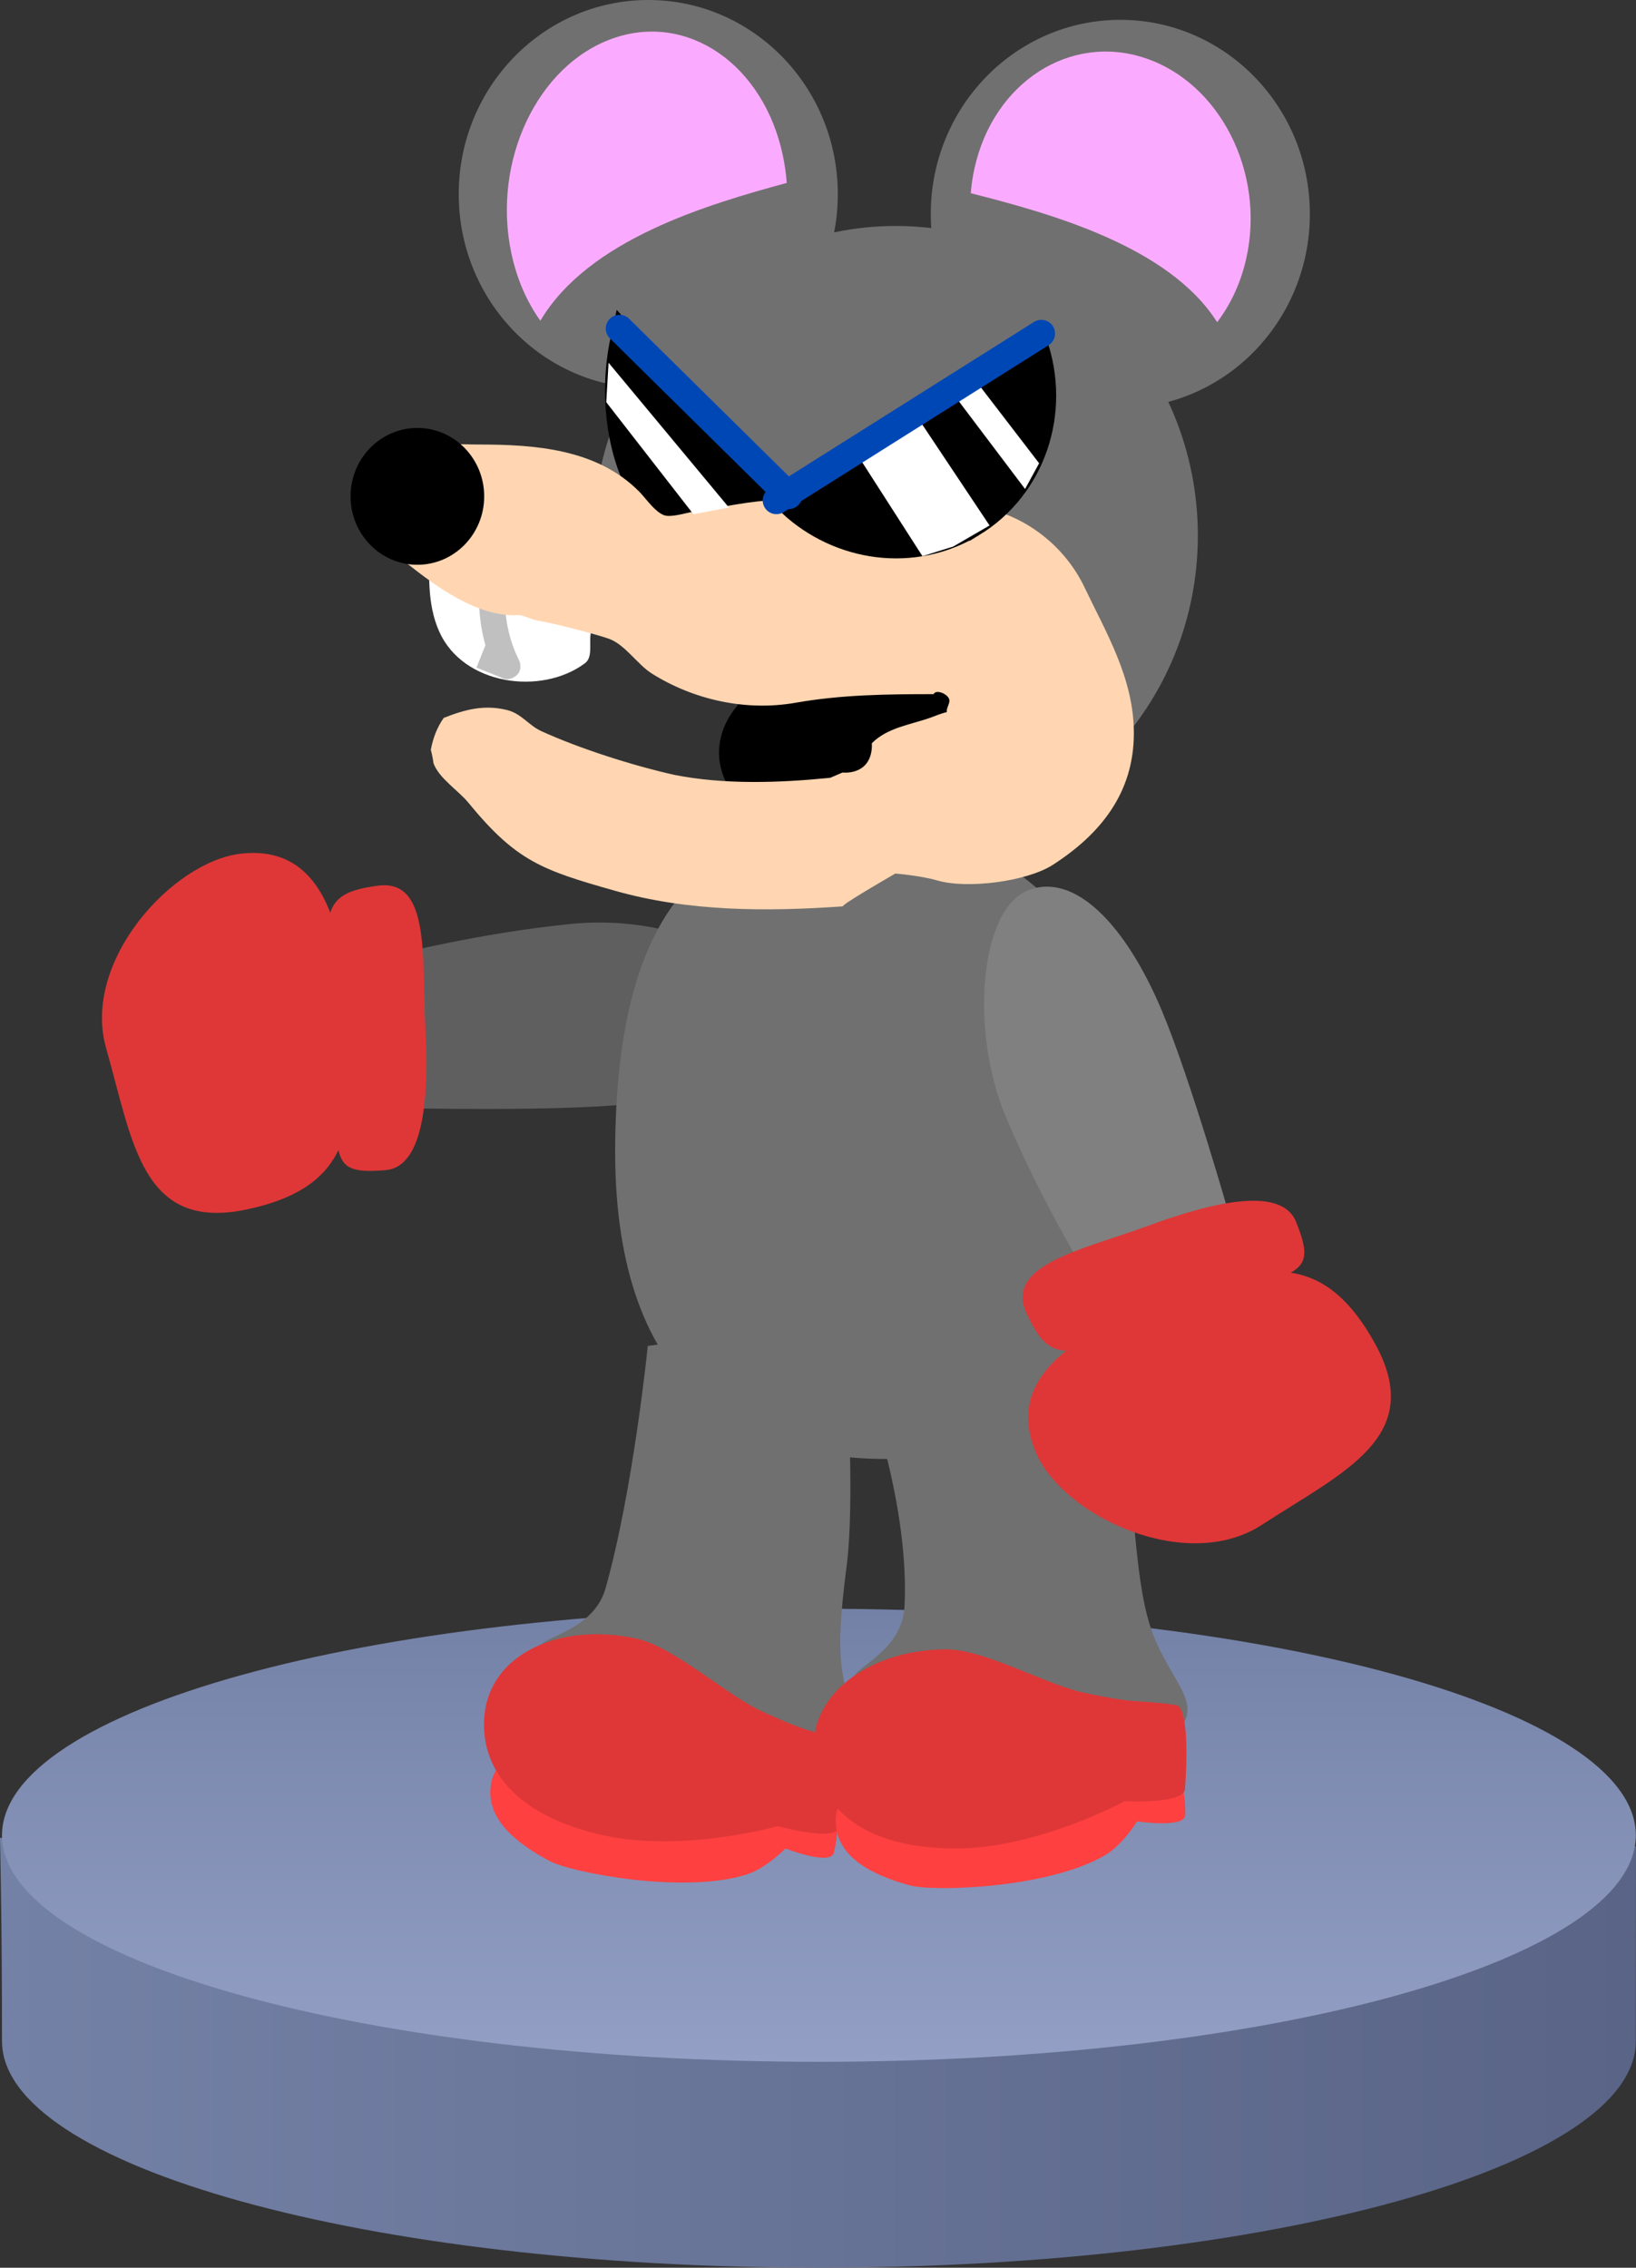 <svg version="1.1" xmlns="http://www.w3.org/2000/svg" xmlns:xlink="http://www.w3.org/1999/xlink" width="119.159" height="165.182" viewBox="0,0,119.159,165.182"><rect x="0" y="0" width="119.159" height="165.182" fill="#333333" stroke="none"/><defs><linearGradient x1="180.988" y1="247.167" x2="300.147" y2="247.167" gradientUnits="userSpaceOnUse" id="color-1"><stop offset="0" stop-color="#7481a6"/><stop offset="1" stop-color="#596486"/></linearGradient><linearGradient x1="240.634" y1="217" x2="240.634" y2="250" gradientUnits="userSpaceOnUse" id="color-2"><stop offset="0" stop-color="#7481a6"/><stop offset="1" stop-color="#939fc4"/></linearGradient></defs><g transform="translate(-180.988,-99.818)"><g data-paper-data="{&quot;isPaintingLayer&quot;:true}" fill-rule="nonzero" stroke-linejoin="miter" stroke-miterlimit="10" stroke-dasharray="" stroke-dashoffset="0" style="mix-blend-mode: normal"><path d="M181.134,248.5c0,-9.113 -0.147,-14.808 -0.147,-14.808l58.98,-4.359l60.179,4.982c0,0 -0.012,11.123 -0.012,14.185c0,9.113 -26.639,16.5 -59.5,16.5c-32.861,0 -59.5,-7.387 -59.5,-16.5z" data-paper-data="{&quot;origPos&quot;:null,&quot;index&quot;:null}" fill="url(#color-1)" stroke="none" stroke-width="0" stroke-linecap="butt"/><path d="M240.634,217c32.861,0 59.5,7.387 59.5,16.5c0,9.113 -26.639,16.5 -59.5,16.5c-32.861,0 -59.5,-7.387 -59.5,-16.5c0,-9.113 26.639,-16.5 59.5,-16.5z" data-paper-data="{&quot;origPos&quot;:null,&quot;index&quot;:null}" fill="url(#color-2)" stroke="none" stroke-width="0" stroke-linecap="butt"/><g data-paper-data="{&quot;index&quot;:null,&quot;origPos&quot;:null}"><g data-paper-data="{&quot;origPos&quot;:null,&quot;index&quot;:null,&quot;origRot&quot;:0}" stroke="none" stroke-width="0" stroke-linecap="butt"><path d="M236.608,172.955c0.364,3.699 -3.192,6.632 -9.965,7.299c-5.448,0.536 -16.167,0.283 -16.167,0.283l-0.966,-11.112c0,0 6.339,-1.645 13.112,-2.312c6.773,-0.667 13.621,2.144 13.986,5.843z" data-paper-data="{&quot;origRot&quot;:0,&quot;origPos&quot;:null}" fill="#5f5f5f"/><g data-paper-data="{&quot;origPos&quot;:null}" fill="#df3737"><path d="M198.923,187.923c-7.608,1.582 -8.25,-4.875 -10.208,-11.766c-1.794,-6.315 4.846,-13.604 9.835,-14.159c6.877,-0.765 7.666,7.327 8.009,13.883c0.343,6.556 -0.532,10.565 -7.636,12.042z" data-paper-data="{&quot;origRot&quot;:0,&quot;origPos&quot;:null}"/><path d="M209.074,185.051c-4.771,0.405 -3.171,-1.168 -3.909,-10.577c-0.648,-8.259 -0.978,-9.563 3.347,-10.142c3.866,-0.518 3.189,5.309 3.46,10.37c0.272,5.061 -0.111,10.113 -2.897,10.349z" data-paper-data="{&quot;origRot&quot;:0,&quot;origPos&quot;:null}"/></g></g><g data-paper-data="{&quot;origPos&quot;:null,&quot;index&quot;:null,&quot;origRot&quot;:0}" stroke="none" stroke-width="0" stroke-linecap="butt"><path d="M225.087,215.531c2.014,-7.105 3.083,-17.671 3.083,-17.671c0,0 3.862,-0.661 7.41,0.155c3.578,0.862 7.091,2.235 7.091,2.235c0,0 0.59,8.969 -0.023,13.681c-0.49,3.769 -0.543,5.673 -0.373,7.176c0.473,4.189 3.186,6.69 -0.829,7.973c-5.895,1.885 -10.545,1.243 -15.983,-1.714c-4.389,-2.387 -5.284,-4.683 -5.09,-7.612c0.048,-0.724 3.843,-1.15 4.714,-4.224z" data-paper-data="{&quot;origPos&quot;:null}" fill="#707070"/><path d="M216.79,229.572c0.585,-2.599 5.213,-3.771 10.337,-2.618c3.732,0.84 11.526,2.591 14.419,5.094c0.672,0.581 0.35,1.92 0.18,2.711c-0.214,0.996 -3.533,-0.296 -3.533,-0.296c0,0 -1.395,1.44 -2.817,1.892c-4.577,1.458 -12.78,-0.139 -14.356,-0.979c-2.405,-1.283 -4.829,-3.145 -4.23,-5.804z" data-paper-data="{&quot;origPos&quot;:null}" fill="#ff4040"/><path d="M216.257,225.942c-0.381,-5.471 5.351,-8.058 11.143,-6.754c2.694,0.607 6.529,4.108 9.037,5.264c3.873,1.786 3.38,1.233 6.393,2.372c0.816,0.309 -0.042,3.933 -0.719,6.12c-0.327,1.057 -4.471,-0.108 -4.471,-0.108c0,0 -6.953,1.964 -12.745,0.66c-5.792,-1.304 -8.406,-4.231 -8.638,-7.553z" data-paper-data="{&quot;origPos&quot;:null}" fill="#df3737"/></g><g data-paper-data="{&quot;origPos&quot;:null,&quot;index&quot;:null}" stroke="none" stroke-width="0" stroke-linecap="butt"><path d="M246.865,216.897c0.404,-7.374 -2.797,-15.994 -2.797,-15.994c0,0 4.497,-1.843 7.263,-2.351c3.505,-0.644 8.807,-0.601 8.807,-0.601c0,0 3.071,8.795 3.508,13.527c0.35,3.785 0.717,5.654 1.213,7.083c1.382,3.982 4.578,5.827 0.943,7.961c-5.337,3.134 -10.015,3.529 -15.969,1.839c-4.806,-1.365 -6.184,-3.408 -6.638,-6.308c-0.112,-0.717 3.496,-1.967 3.671,-5.157z" data-paper-data="{&quot;origPos&quot;:null}" fill="#707070"/><path d="M241.855,232.417c0,-2.664 4.257,-4.824 9.509,-4.824c3.826,0 11.814,-0.004 15.186,1.802c0.783,0.42 0.763,1.796 0.771,2.605c0.01,1.019 -3.512,0.487 -3.512,0.487c0,0 -1.045,1.711 -2.332,2.465c-4.145,2.428 -12.498,2.672 -14.221,2.198c-2.628,-0.723 -5.402,-2.007 -5.402,-4.733z" data-paper-data="{&quot;origPos&quot;:null}" fill="#ff4040"/><path d="M240.537,228.993c-1.573,-5.253 3.45,-9.037 9.387,-9.037c2.761,0 7.272,2.573 9.972,3.15c4.17,0.892 3.568,0.46 6.757,0.909c0.864,0.122 0.823,3.846 0.643,6.128c-0.087,1.103 -4.385,0.877 -4.385,0.877c0,0 -6.351,3.444 -12.288,3.444c-5.937,0 -9.13,-2.281 -10.086,-5.471z" data-paper-data="{&quot;origPos&quot;:null}" fill="#df3737"/></g><path d="M243.529,159.939c5.743,0 10.127,1.576 14.556,6.036c5.945,5.987 6.867,13.475 6.867,22.881c0,8.671 -8.748,17.236 -19.368,17.236c-10.619,0 -20.061,-5.142 -19.787,-23.208c0.268,-17.709 7.113,-22.945 17.732,-22.945z" data-paper-data="{&quot;origPos&quot;:null}" fill="#707070" stroke="none" stroke-width="0" stroke-linecap="butt"/><g data-paper-data="{&quot;origPos&quot;:null,&quot;index&quot;:null,&quot;origRot&quot;:0}" stroke="none" stroke-width="3.5" stroke-linecap="butt"><path d="M265.614,173.439c2.121,5.047 5.043,15.363 5.043,15.363l-10.332,4.203c0,0 -3.443,-5.571 -6.08,-11.845c-2.637,-6.274 -1.877,-15.018 1.55,-16.458c3.426,-1.44 7.182,2.463 9.819,8.737z" data-paper-data="{&quot;origRot&quot;:0,&quot;origPos&quot;:null}" fill="#808080"/><g data-paper-data="{&quot;origPos&quot;:null}" fill="#df3737"><path d="M281.124,197.661c3.758,6.802 -2.222,9.322 -8.228,13.227c-5.504,3.578 -14.429,-0.614 -16.432,-5.217c-2.761,-6.345 4.737,-9.487 10.9,-11.75c6.162,-2.263 10.251,-2.611 13.76,3.74z" data-paper-data="{&quot;origRot&quot;:0,&quot;origPos&quot;:null}"/><path d="M275.383,188.809c1.795,4.439 -0.18,3.374 -8.951,6.858c-7.7,3.058 -8.848,3.758 -10.678,-0.203c-1.636,-3.541 4.131,-4.614 8.886,-6.368c4.755,-1.754 9.695,-2.879 10.743,-0.287z" data-paper-data="{&quot;origRot&quot;:0,&quot;origPos&quot;:null}"/></g></g><g data-paper-data="{&quot;origPos&quot;:null}"><path d="M224.389,139.224c0,2.287 -0.082,4.535 -0.387,6.807c-0.095,0.706 0.162,1.671 -0.408,2.097c-3.175,2.371 -8.88,1.603 -10.62,-2.317c-0.901,-2.029 -0.722,-4.244 -0.722,-6.398c0,-6.027 6.787,-3.613 9.997,-2.33l0.724,0.289c1.417,0.289 1.417,1.851 1.417,1.851z" data-paper-data="{&quot;origPos&quot;:null,&quot;index&quot;:null}" fill="#ffffff" stroke="none" stroke-width="0.5" stroke-linecap="butt"/><path d="M218.318,138.222l-0.017,0.429c-0.622,3.111 -1,6.263 0.479,9.235c0.055,0.105 0.091,0.221 0.103,0.344c0.039,0.279 -0.01,0.675 -0.49,0.93c-0.02,0.011 -0.041,0.021 -0.062,0.031c-0.378,0.177 -0.67,0.099 -0.875,-0.037l-1.765,-0.706l0.652,-1.63c-0.792,-2.789 -0.469,-5.704 0.098,-8.539l-0.017,0.05c0,0 -0.054,-0.947 0.893,-1c0.947,-0.054 1,0.893 1,0.893z" data-paper-data="{&quot;origPos&quot;:null,&quot;index&quot;:null}" fill="#c0c0c0" stroke="none" stroke-width="0.5" stroke-linecap="butt"/><path d="M214.4,113.96c0,-7.81 6.181,-14.142 13.805,-14.142c7.625,0 13.805,6.332 13.805,14.142c0,7.81 -6.181,14.142 -13.805,14.142c-7.625,0 -13.805,-6.332 -13.805,-14.142z" data-paper-data="{&quot;origPos&quot;:null,&quot;index&quot;:null}" fill="#707070" stroke="none" stroke-width="0" stroke-linecap="butt"/><path d="M248.782,115.405c0,-7.81 6.181,-14.142 13.805,-14.142c7.625,0 13.805,6.332 13.805,14.142c0,7.81 -6.181,14.142 -13.805,14.142c-7.625,0 -13.805,-6.332 -13.805,-14.142z" data-paper-data="{&quot;origPos&quot;:null,&quot;index&quot;:null}" fill="#707070" stroke="none" stroke-width="0" stroke-linecap="butt"/><path d="M253.813,148.898c-5.692,-4.761 -28.601,-10.07 -28.601,-10.07c0,-11.902 9.407,-21.55 21.011,-21.55c11.604,0 21.011,9.648 21.011,21.55c0,11.902 -9.407,21.55 -21.011,21.55c-11.604,0 11.906,-7.869 7.59,-11.48z" data-paper-data="{&quot;origPos&quot;:null,&quot;index&quot;:null}" fill="#707070" stroke="#707070" stroke-width="2" stroke-linecap="butt"/><path d="M244.688,147.367c6.257,0 11.329,3.254 11.329,7.268c0,4.014 -5.072,7.268 -11.329,7.268c-6.257,0 -11.329,-3.254 -11.329,-7.268c0,-4.014 5.072,-7.268 11.329,-7.268z" data-paper-data="{&quot;origPos&quot;:null,&quot;index&quot;:null}" fill="#000000" stroke="none" stroke-width="0" stroke-linecap="butt"/><path d="M237.748,136.08c-2.281,3.321 -5.699,4.079 -8.404,1.507c-2.841,-2.701 -3.965,-8.19 -2.884,-13.078c0.094,0.105 0.191,0.205 0.291,0.3c0.286,0.271 0.582,0.49 0.885,0.656c0.497,0.423 0.924,0.756 1.168,0.981c0.552,0.508 4.649,6.263 8.943,9.634z" data-paper-data="{&quot;origPos&quot;:null,&quot;origRot&quot;:0,&quot;index&quot;:null}" fill="#000000" stroke="#000000" stroke-width="2" stroke-linecap="butt"/><path d="M271.76,118.645c-0.399,1.787 -1.14,3.355 -2.121,4.642c-3.514,-5.548 -12.185,-7.93 -17.945,-9.395c0.049,-0.613 0.14,-1.228 0.277,-1.84c1.394,-6.241 6.954,-9.824 12.419,-8.004c5.465,1.821 8.765,8.356 7.371,14.597z" data-paper-data="{&quot;origPos&quot;:null,&quot;origRot&quot;:0,&quot;index&quot;:null}" fill="#fbabff" stroke="none" stroke-width="0" stroke-linecap="butt"/><path d="M220.345,123.18c-0.982,-1.374 -1.722,-3.05 -2.121,-4.959c-1.394,-6.667 1.906,-13.649 7.371,-15.594c5.465,-1.945 11.025,1.883 12.419,8.55c0.137,0.654 0.228,1.311 0.277,1.966c-5.76,1.565 -14.431,4.11 -17.945,10.036z" data-paper-data="{&quot;origPos&quot;:null,&quot;origRot&quot;:0,&quot;index&quot;:null}" fill="#fbabff" stroke="none" stroke-width="0" stroke-linecap="butt"/><path d="M250.735,136.604c3.688,0 7.387,2.265 9.165,5.834c1.637,3.443 3.673,6.769 3.673,10.788c0,4.365 -2.452,7.373 -5.926,9.603c-1.92,1.212 -6.21,1.749 -8.366,1.129c-1.288,-0.371 -3.083,-0.51 -3.083,-0.51c0,0 -3.33,1.923 -3.712,2.274c-0.043,0.039 -0.086,0.078 -0.132,0.117c-5.533,0.39 -11.237,0.38 -16.572,-1.136c-5.329,-1.514 -7.175,-2.141 -10.687,-6.425c-0.718,-0.875 -2.139,-1.773 -2.532,-2.863c-0.044,-0.334 -0.11,-0.661 -0.196,-0.98c0.155,-0.859 0.475,-1.672 0.942,-2.325c1.539,-0.605 2.944,-0.992 4.632,-0.567c1.023,0.258 1.57,1.118 2.464,1.527c2.808,1.283 6.664,2.508 9.679,3.187c3.646,0.729 7.684,0.586 11.37,0.217l0.902,-0.385c0,0 1.882,0.237 2.118,-1.645c0.022,-0.177 0.026,-0.339 0.014,-0.488c1.145,-1.151 2.841,-1.349 4.31,-1.876c0.233,-0.084 0.737,-0.298 1.158,-0.392c-0.078,-0.261 0.259,-0.649 0.166,-0.941c-0.125,-0.395 -0.958,-0.74 -1.135,-0.367c-3.427,0 -6.706,0.037 -10.074,0.63c-3.573,0.626 -7.391,-0.202 -10.462,-2.139c-1.043,-0.658 -1.944,-2.116 -3.131,-2.532c-0.869,-0.305 -3.818,-1.086 -5.24,-1.334c-0.517,-0.09 -1.048,-0.467 -1.572,-0.367c-2.896,0 -5.655,-2.028 -7.86,-3.765c-1.044,-0.822 -1.942,-2.096 -2.516,-3.333c-0.431,-2.264 1.125,-3.823 3.152,-4.91c1.165,-0.625 3.251,-0.433 4.516,-0.433c4.086,0 8.685,0.288 11.796,3.483c0.477,0.501 1.083,1.398 1.74,1.659c0.517,0.206 1.674,-0.182 2.235,-0.266c2.029,-0.305 4.013,-0.776 6.062,-0.836c1.736,0 3.422,0.184 5.153,0.184l0.061,0.14z" data-paper-data="{&quot;origPos&quot;:null,&quot;index&quot;:null}" fill="#ffd6b1" stroke="none" stroke-width="0.5" stroke-linecap="butt"/><path d="M206.52,135.973c0,-2.752 2.179,-4.983 4.867,-4.983c2.688,0 4.867,2.231 4.867,4.983c0,2.752 -2.179,4.983 -4.867,4.983c-2.688,0 -4.867,-2.231 -4.867,-4.983z" data-paper-data="{&quot;origPos&quot;:null,&quot;index&quot;:null}" fill="#000000" stroke="none" stroke-width="0" stroke-linecap="butt"/><path d="M251.765,137.955c-4.236,2.571 -9.59,1.814 -13.161,-1.507c6.725,-3.371 13.142,-9.126 14.006,-9.634c0.383,-0.225 1.051,-0.557 1.829,-0.981c0.475,-0.167 0.939,-0.385 1.386,-0.656c0.157,-0.095 0.309,-0.195 0.456,-0.3c1.693,4.888 -0.068,10.377 -4.516,13.078z" data-paper-data="{&quot;origPos&quot;:null,&quot;origRot&quot;:0,&quot;index&quot;:null}" fill="#000000" stroke="#000000" stroke-width="2" stroke-linecap="butt"/><path d="M243.985,133.334l3.919,-2.529l4.804,7.207l-2.402,1.391l-2.023,0.632z" data-paper-data="{&quot;origPos&quot;:null,&quot;index&quot;:null}" fill="#ffffff" stroke="#ffffff" stroke-width="0.5" stroke-linecap="round"/><path d="M252.203,128.15l4.172,5.436l-0.759,1.391l-4.678,-6.195z" data-paper-data="{&quot;origPos&quot;:null,&quot;index&quot;:null}" fill="#ffffff" stroke="#ffffff" stroke-width="0.5" stroke-linecap="round"/><path d="M237.54,136.271l19.292,-12.155" data-paper-data="{&quot;origPos&quot;:null,&quot;origRot&quot;:0,&quot;index&quot;:null}" fill="none" stroke="#0047b6" stroke-width="2" stroke-linecap="round"/><path d="M225.526,126.886l8.092,9.735l-2.023,0.379l-6.195,-7.965v0z" data-paper-data="{&quot;origPos&quot;:null,&quot;index&quot;:null}" fill="#ffffff" stroke="#ffffff" stroke-width="0.5" stroke-linecap="round"/><path d="M226.109,123.749l12.318,12.155" data-paper-data="{&quot;origPos&quot;:null,&quot;origRot&quot;:0,&quot;index&quot;:null}" fill="none" stroke="#0047b6" stroke-width="2" stroke-linecap="round"/></g></g></g></g></svg>